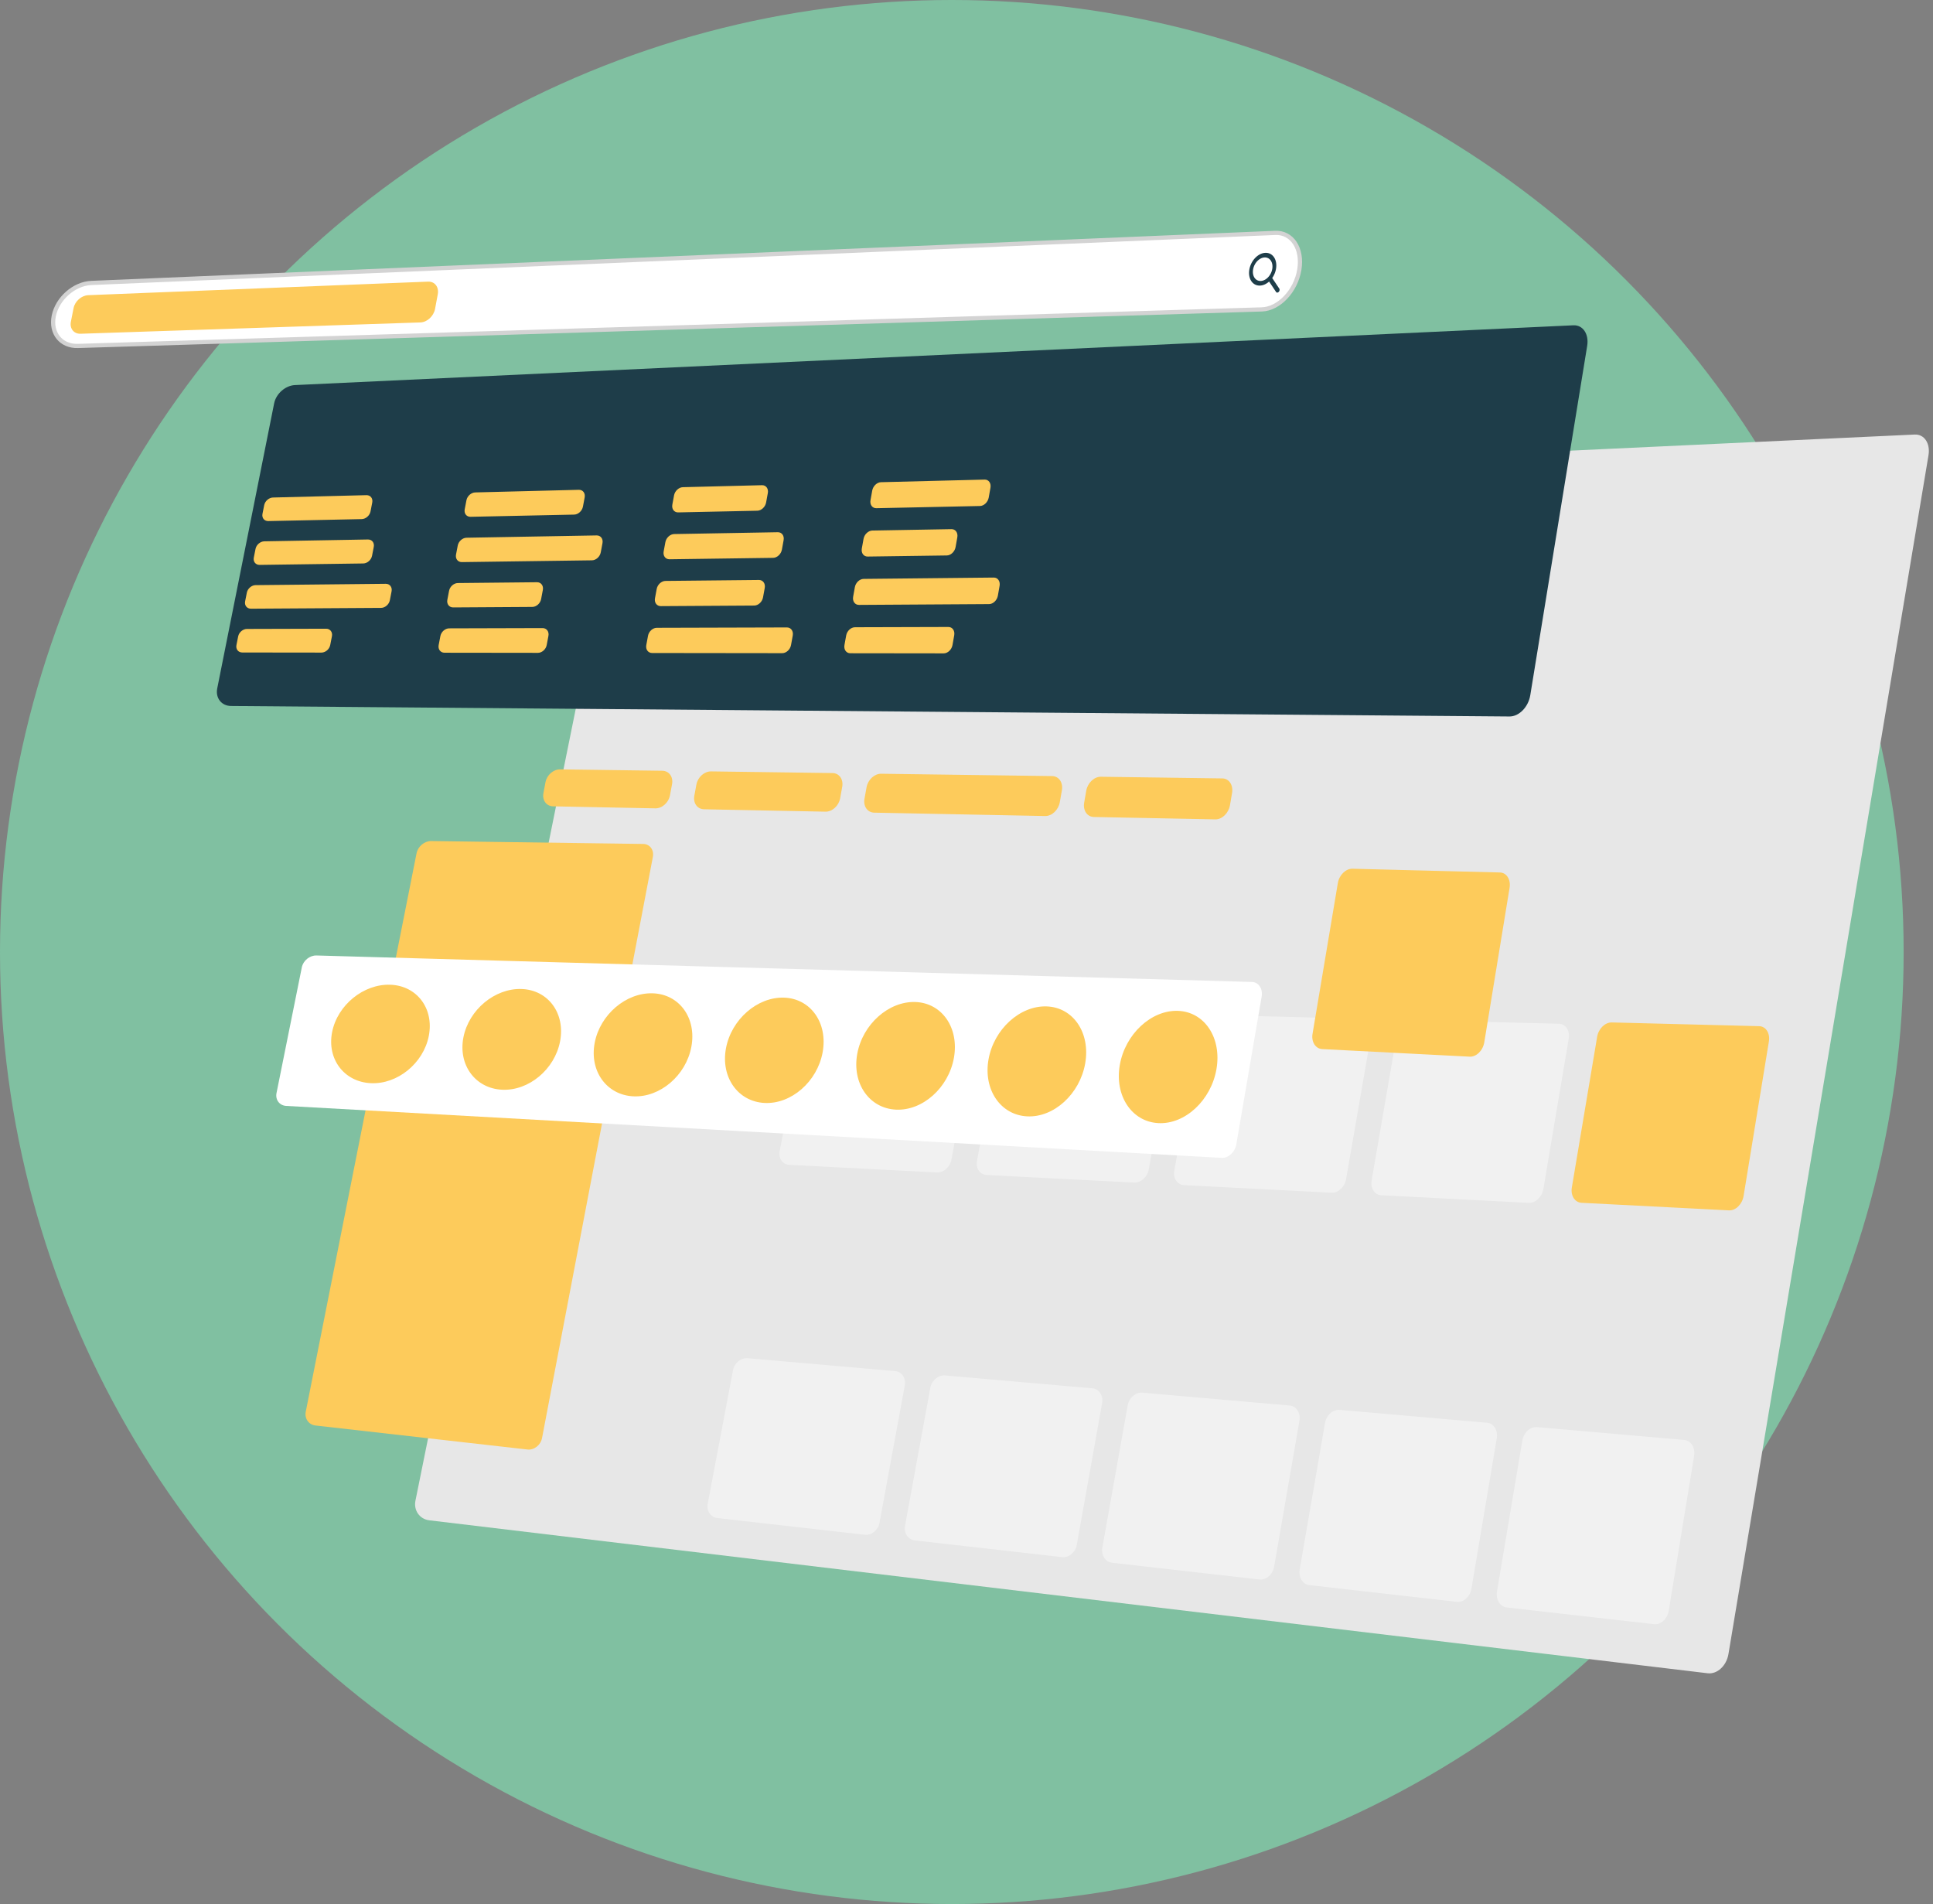 <svg width="461" height="454" xmlns="http://www.w3.org/2000/svg" xmlns:xlink="http://www.w3.org/1999/xlink">
    <rect width="100%" height="100%" fill="#808080" stroke="none"/>
    <defs>
        <path d="m157.102 126.668 289.494-13.535c2.163-.102 3.563 1.987 3.127 4.665l-12.886 79.082c-.436 2.677-2.543 4.834-4.706 4.816l-289.494-2.377c-2.164-.018-3.563-1.803-3.127-3.988l12.885-64.524c.437-2.185 2.544-4.038 4.707-4.139z" id="a"/>
        <path d="M80.365 96.926 362.72 84.989c4.332-.183 7.135 3.996 6.261 9.335-.874 5.339-5.094 9.775-9.425 9.909L77.2 112.946c-4.332.134-7.135-3.324-6.261-7.723.874-4.4 5.093-8.114 9.425-8.297z" id="b"/>
        <path d="m68.62 132.123 24.712-.438c.963-.017 1.586.779 1.392 1.777l-.41 2.11c-.195.998-1.133 1.818-2.095 1.83l-24.712.34c-.962.013-1.585-.77-1.391-1.748l.41-2.068c.195-.979 1.132-1.786 2.095-1.803z" id="c"/>
        <path d="m66.55 142.569 31.032-.318c.963-.01 1.586.795 1.391 1.797l-.41 2.12c-.194 1.002-1.132 1.82-2.095 1.825l-31.03.194c-.964.006-1.586-.782-1.392-1.76l.41-2.069c.194-.978 1.132-1.78 2.095-1.79z" id="d"/>
        <path d="m64.48 153.014 18.878-.052c.962-.003 1.585.8 1.391 1.795l-.41 2.1c-.194.995-1.132 1.8-2.095 1.799l-18.877-.024c-.963-.001-1.586-.795-1.392-1.774l.41-2.067c.195-.979 1.133-1.774 2.095-1.777z" id="e"/>
        <path d="m70.691 121.678 22.28-.561c.963-.024 1.586.764 1.392 1.76l-.41 2.106c-.194.997-1.132 1.821-2.095 1.841l-22.28.472c-.963.02-1.586-.756-1.392-1.735l.41-2.067c.195-.979 1.133-1.792 2.095-1.816z" id="f"/>
        <path d="m118.919 120.463 24.71-.622c.964-.025 1.586.792 1.392 1.824l-.41 2.181c-.194 1.032-1.132 1.885-2.095 1.906l-24.71.523c-.964.02-1.586-.784-1.392-1.796l.41-2.14c.194-1.011 1.132-1.852 2.095-1.876z" id="g"/>
        <path d="m116.849 131.267 31.031-.55c.963-.017 1.585.81 1.391 1.846l-.41 2.19c-.194 1.037-1.132 1.888-2.095 1.9l-31.031.426c-.963.013-1.585-.797-1.391-1.809l.41-2.14c.194-1.011 1.132-1.846 2.095-1.863z" id="h"/>
        <path d="m114.779 142.071 18.877-.193c.963-.01 1.585.815 1.391 1.843l-.41 2.172c-.194 1.028-1.132 1.866-2.095 1.872l-18.877.118c-.963.006-1.586-.81-1.391-1.822l.41-2.139c.194-1.012 1.132-1.84 2.095-1.85z" id="i"/>
        <path d="m112.709 152.875 22.28-.062c.963-.002 1.586.83 1.391 1.86l-.41 2.178c-.194 1.03-1.132 1.865-2.094 1.864l-22.281-.028c-.963 0-1.586-.822-1.391-1.835l.41-2.139c.194-1.012 1.132-1.835 2.095-1.838z" id="j"/>
        <path d="m166.366 130.391 24.711-.438c.963-.017 1.586.834 1.392 1.9l-.41 2.255c-.195 1.067-1.133 1.942-2.095 1.955l-24.712.339c-.962.013-1.585-.825-1.39-1.872l.41-2.212c.194-1.047 1.131-1.91 2.094-1.927z" id="k"/>
        <path d="m162.225 152.742 31.032-.086c.962-.003 1.585.863 1.391 1.934l-.41 2.264c-.194 1.071-1.132 1.938-2.095 1.937l-31.031-.038c-.963-.001-1.586-.85-1.392-1.898l.41-2.212c.195-1.047 1.133-1.898 2.095-1.9z" id="l"/>
        <path d="m168.436 119.216 18.878-.476c.962-.024 1.585.818 1.391 1.88l-.41 2.246c-.194 1.062-1.132 1.94-2.095 1.96l-18.877.4c-.963.02-1.586-.811-1.392-1.858l.41-2.213c.195-1.047 1.133-1.915 2.095-1.94z" id="m"/>
        <path d="m164.296 141.567 22.28-.229c.963-.01 1.586.846 1.392 1.91l-.41 2.251c-.195 1.065-1.133 1.933-2.095 1.94l-22.28.138c-.963.006-1.586-.837-1.392-1.884l.41-2.213c.194-1.047 1.132-1.904 2.095-1.913z" id="n"/>
        <path d="m215.696 118.025 24.711-.622c.963-.025 1.586.847 1.392 1.947l-.41 2.324c-.195 1.1-1.133 2.008-2.095 2.029l-24.712.523c-.962.02-1.585-.839-1.391-1.919l.41-2.282c.195-1.08 1.132-1.976 2.095-2z" id="o"/>
        <path d="m211.555 141.082 31.032-.318c.962-.01 1.585.877 1.391 1.981l-.41 2.334c-.195 1.104-1.132 2.004-2.095 2.01l-31.031.194c-.963.006-1.586-.865-1.392-1.945l.41-2.283c.195-1.08 1.133-1.963 2.095-1.973z" id="p"/>
        <path d="m213.626 129.554 18.877-.335c.963-.017 1.586.857 1.391 1.953l-.41 2.316c-.194 1.095-1.132 1.994-2.094 2.008l-18.878.258c-.963.013-1.585-.851-1.391-1.931l.41-2.283c.194-1.08 1.132-1.97 2.095-1.986z" id="q"/>
        <path d="m209.485 152.61 22.28-.061c.963-.003 1.586.885 1.392 1.983l-.41 2.32c-.195 1.099-1.132 1.988-2.095 1.987l-22.28-.028c-.963-.001-1.586-.877-1.392-1.957l.41-2.283c.195-1.08 1.132-1.958 2.095-1.96z" id="r"/>
        <path d="m135.976 215.752 50.545.69c1.604.022 2.642 1.415 2.318 3.112l-26.426 138.538c-.324 1.696-1.887 2.924-3.491 2.743l-50.545-5.724c-1.604-.182-2.643-1.65-2.32-3.281l26.428-133.165c.323-1.63 1.886-2.935 3.49-2.913z" id="s"/>
        <path d="m186.597 282.566 223.095 13.508c1.604.099 2.642 1.7 2.319 3.578l-6.036 34.994c-.323 1.876-1.886 3.28-3.49 3.138l-223.096-19.578c-1.604-.139-2.642-1.545-2.319-3.141l6.036-29.78c.323-1.597 1.886-2.814 3.49-2.719z" id="t"/>
        <path d="m305.168 55.026 59.84 30.473" id="u"/>
        <path d="m377.55 79.51 71.586 33.44" id="v"/>
        <path d="m155.758 201.696 31.848 15.135" id="w"/>
        <path d="m72.599 340.274 34.874 14.417" id="x"/>
        <path d="m66.062 262.884 111.15 53.736" id="y"/>
        <path d="m16.354 82.994 56.245 29.167" id="z"/>
        <path d="m358.941 209.913 65.07 36.716" id="A"/>
        <path d="m314.745 250.352 60.063 34.04" id="B"/>
        <path d="m301.094 234.404 109.294 61.55" id="C"/>
        <mask id="D" maskContentUnits="userSpaceOnUse" maskUnits="objectBoundingBox" x="0" y="0" width="310.372" height="88.567" fill="#fff">
            <use xlink:href="#a"/>
        </mask>
        <mask id="E" maskContentUnits="userSpaceOnUse" maskUnits="objectBoundingBox" x="0" y="0" width="298.36" height="27.967" fill="#fff">
            <use xlink:href="#b"/>
        </mask>
        <mask id="F" maskContentUnits="userSpaceOnUse" maskUnits="objectBoundingBox" x="0" y="0" width="28.678" height="6.056" fill="#fff">
            <use xlink:href="#c"/>
        </mask>
        <mask id="G" maskContentUnits="userSpaceOnUse" maskUnits="objectBoundingBox" x="0" y="0" width="34.999" height="5.936" fill="#fff">
            <use xlink:href="#d"/>
        </mask>
        <mask id="H" maskContentUnits="userSpaceOnUse" maskUnits="objectBoundingBox" x="0" y="0" width="22.845" height="5.694" fill="#fff">
            <use xlink:href="#e"/>
        </mask>
        <mask id="I" maskContentUnits="userSpaceOnUse" maskUnits="objectBoundingBox" x="0" y="0" width="26.248" height="6.18" fill="#fff">
            <use xlink:href="#f"/>
        </mask>
        <mask id="J" maskContentUnits="userSpaceOnUse" maskUnits="objectBoundingBox" x="0" y="0" width="28.678" height="6.435" fill="#fff">
            <use xlink:href="#g"/>
        </mask>
        <mask id="K" maskContentUnits="userSpaceOnUse" maskUnits="objectBoundingBox" x="0" y="0" width="34.999" height="6.362" fill="#fff">
            <use xlink:href="#h"/>
        </mask>
        <mask id="L" maskContentUnits="userSpaceOnUse" maskUnits="objectBoundingBox" x="0" y="0" width="22.845" height="6.006" fill="#fff">
            <use xlink:href="#i"/>
        </mask>
        <mask id="M" maskContentUnits="userSpaceOnUse" maskUnits="objectBoundingBox" x="0" y="0" width="26.248" height="5.901" fill="#fff">
            <use xlink:href="#j"/>
        </mask>
        <mask id="N" maskContentUnits="userSpaceOnUse" maskUnits="objectBoundingBox" x="0" y="0" width="28.678" height="6.449" fill="#fff">
            <use xlink:href="#k"/>
        </mask>
        <mask id="O" maskContentUnits="userSpaceOnUse" maskUnits="objectBoundingBox" x="0" y="0" width="34.999" height="6.135" fill="#fff">
            <use xlink:href="#l"/>
        </mask>
        <mask id="P" maskContentUnits="userSpaceOnUse" maskUnits="objectBoundingBox" x="0" y="0" width="22.845" height="6.487" fill="#fff">
            <use xlink:href="#m"/>
        </mask>
        <mask id="Q" maskContentUnits="userSpaceOnUse" maskUnits="objectBoundingBox" x="0" y="0" width="26.248" height="6.239" fill="#fff">
            <use xlink:href="#n"/>
        </mask>
        <mask id="R" maskContentUnits="userSpaceOnUse" maskUnits="objectBoundingBox" x="0" y="0" width="28.678" height="6.824" fill="#fff">
            <use xlink:href="#o"/>
        </mask>
        <mask id="S" maskContentUnits="userSpaceOnUse" maskUnits="objectBoundingBox" x="0" y="0" width="34.999" height="6.519" fill="#fff">
            <use xlink:href="#p"/>
        </mask>
        <mask id="T" maskContentUnits="userSpaceOnUse" maskUnits="objectBoundingBox" x="0" y="0" width="22.845" height="6.536" fill="#fff">
            <use xlink:href="#q"/>
        </mask>
        <mask id="U" maskContentUnits="userSpaceOnUse" maskUnits="objectBoundingBox" x="0" y="0" width="26.248" height="6.29" fill="#fff">
            <use xlink:href="#r"/>
        </mask>
        <mask id="V" maskContentUnits="userSpaceOnUse" maskUnits="objectBoundingBox" x="0" y="0" width="82.9" height="145.101" fill="#fff">
            <use xlink:href="#s"/>
        </mask>
        <mask id="W" maskContentUnits="userSpaceOnUse" maskUnits="objectBoundingBox" x="0" y="0" width="235.059" height="55.233" fill="#fff">
            <use xlink:href="#t"/>
        </mask>
        <mask id="X" maskContentUnits="userSpaceOnUse" maskUnits="objectBoundingBox" x="0" y="0" width="60.564" height="30.608" fill="#fff">
            <use xlink:href="#u"/>
        </mask>
        <mask id="Y" maskContentUnits="userSpaceOnUse" maskUnits="objectBoundingBox" x="0" y="0" width="72.286" height="33.864" fill="#fff">
            <use xlink:href="#v"/>
        </mask>
        <mask id="Z" maskContentUnits="userSpaceOnUse" maskUnits="objectBoundingBox" x="0" y="0" width="33" height="16" fill="#fff">
            <use xlink:href="#w"/>
        </mask>
        <mask id="aa" maskContentUnits="userSpaceOnUse" maskUnits="objectBoundingBox" x="0" y="0" width="36" height="15" fill="#fff">
            <use xlink:href="#x"/>
        </mask>
        <mask id="ab" maskContentUnits="userSpaceOnUse" maskUnits="objectBoundingBox" x="0" y="0" width="112.011" height="54.052" fill="#fff">
            <use xlink:href="#y"/>
        </mask>
        <mask id="ac" maskContentUnits="userSpaceOnUse" maskUnits="objectBoundingBox" x="0" y="0" width="56.657" height="29.305" fill="#fff">
            <use xlink:href="#z"/>
        </mask>
        <mask id="ad" maskContentUnits="userSpaceOnUse" maskUnits="objectBoundingBox" x="0" y="0" width="65.774" height="37.12" fill="#fff">
            <use xlink:href="#A"/>
        </mask>
        <mask id="ae" maskContentUnits="userSpaceOnUse" maskUnits="objectBoundingBox" x="0" y="0" width="61.216" height="34.515" fill="#fff">
            <use xlink:href="#B"/>
        </mask>
        <mask id="af" maskContentUnits="userSpaceOnUse" maskUnits="objectBoundingBox" x="0" y="0" width="110.058" height="61.867" fill="#fff">
            <use xlink:href="#C"/>
        </mask>
    </defs>
    <g fill="none" fill-rule="evenodd">
        <circle fill="#80C0A1" style="mix-blend-mode:darken" cx="227" cy="227" r="227"/>
        <path d="m151.74 117.869 304.896-14.256c2.278-.106 3.752 2.094 3.293 4.914l-47.707 285.836c-.46 2.82-2.68 4.885-4.957 4.613l-304.897-36.473c-2.278-.272-3.752-2.359-3.293-4.66l47.707-235.615c.46-2.301 2.679-4.253 4.957-4.36z" fill="#E7E7E7"/>
        <use stroke="#D3D3D3" mask="url(#D)" stroke-width="2" stroke-dasharray="3" xlink:href="#a"/>
        <path d="m195.472 239.64 35.149.892c1.604.04 2.642 1.497 2.319 3.252l-6.036 32.741c-.323 1.756-1.886 3.112-3.49 3.03l-35.15-1.805c-1.604-.082-2.642-1.534-2.318-3.241l6.035-31.85c.324-1.707 1.886-3.059 3.49-3.018zM242.53 240.834l35.15.89c1.604.041 2.643 1.542 2.319 3.352l-6.035 33.766c-.324 1.81-1.887 3.212-3.491 3.13l-35.15-1.806c-1.604-.082-2.642-1.578-2.318-3.34l6.035-32.874c.324-1.763 1.887-3.159 3.49-3.118zM289.59 242.026l35.15.891c1.604.041 2.642 1.586 2.318 3.452l-6.035 34.79c-.324 1.866-1.887 3.311-3.491 3.229l-35.15-1.805c-1.604-.082-2.642-1.623-2.318-3.44l6.035-33.899c.324-1.818 1.887-3.258 3.491-3.218zM336.65 243.22l35.148.89c1.605.04 2.643 1.63 2.32 3.551l-6.036 35.815c-.324 1.92-1.887 3.41-3.491 3.328L329.441 285c-1.603-.083-2.642-1.668-2.318-3.54l6.035-34.924c.324-1.872 1.887-3.357 3.491-3.317z" fill="#FFF" opacity=".426"/>
        <path d="m384.394 243.793 35.149.89c1.604.042 2.642 1.676 2.319 3.651l-6.036 36.84c-.323 1.976-1.886 3.51-3.49 3.428l-35.15-1.805c-1.604-.083-2.642-1.712-2.319-3.64l6.036-35.948c.323-1.927 1.886-3.457 3.49-3.416z" fill="#FDCB5B"/>
        <path d="m178.313 323.859 35.149 3.067c1.604.14 2.642 1.676 2.319 3.432l-6.036 32.74c-.323 1.757-1.886 3.032-3.49 2.85l-35.15-3.98c-1.604-.182-2.642-1.714-2.319-3.421l6.036-31.85c.323-1.707 1.886-2.978 3.49-2.838zM225.372 327.965l35.149 3.067c1.604.14 2.642 1.72 2.319 3.531l-6.036 33.766c-.323 1.81-1.886 3.131-3.49 2.95l-35.15-3.981c-1.604-.182-2.642-1.758-2.318-3.521l6.035-32.874c.324-1.763 1.886-3.078 3.49-2.938zM272.431 332.071l35.15 3.067c1.603.14 2.642 1.766 2.318 3.631l-6.035 34.79c-.324 1.866-1.887 3.231-3.491 3.05l-35.15-3.982c-1.604-.181-2.642-1.802-2.318-3.62l6.035-33.898c.324-1.818 1.887-3.178 3.491-3.038zM319.49 336.177l35.15 3.067c1.604.14 2.642 1.81 2.318 3.73l-6.035 35.816c-.324 1.92-1.887 3.33-3.491 3.148l-35.15-3.98c-1.604-.182-2.642-1.848-2.318-3.72l6.035-34.924c.324-1.872 1.887-3.277 3.491-3.137zM366.55 340.283l35.148 3.067c1.605.14 2.643 1.855 2.32 3.83l-6.036 36.84c-.324 1.976-1.887 3.43-3.49 3.248l-35.15-3.98c-1.604-.182-2.643-1.892-2.319-3.82l6.035-35.948c.324-1.928 1.887-3.377 3.491-3.237z" fill="#FFF" opacity=".426"/>
        <path d="m70.335 91.82 304.897-14.256c2.278-.107 3.753 2.093 3.293 4.914l-13.57 83.289c-.46 2.82-2.68 5.091-4.958 5.073L55.1 168.336c-2.278-.019-3.752-1.9-3.292-4.2l13.57-67.957c.46-2.301 2.68-4.253 4.957-4.36z" fill="#1E3D49"/>
        <path d="M304.13 55.532c1.981-.084 3.61.831 4.647 2.375 1.073 1.6 1.513 3.856 1.1 6.38-.42 2.567-1.644 4.917-3.285 6.642-1.607 1.69-3.617 2.784-5.662 2.847L18.575 82.49c-1.99.061-3.636-.69-4.679-1.977-1.05-1.295-1.48-3.117-1.076-5.15.416-2.094 1.632-4.022 3.255-5.451 1.618-1.424 3.644-2.356 5.7-2.443z" stroke="#D3D3D3" fill="#FFF"/>
        <use stroke="#D3D3D3" mask="url(#E)" stroke-width="2" opacity=".429" stroke-dasharray="3,3" xlink:href="#b"/>
        <g fill="#FDCB5B">
            <path d="m63.035 129.074 24.711-.438c.963-.017 1.586.779 1.392 1.777l-.41 2.11c-.195.998-1.133 1.817-2.095 1.83l-24.712.34c-.962.013-1.585-.77-1.391-1.748l.41-2.068c.195-.979 1.132-1.786 2.095-1.803zM60.965 139.52l31.03-.319c.964-.01 1.586.795 1.392 1.798l-.41 2.119c-.194 1.003-1.132 1.82-2.095 1.826l-31.031.194c-.963.006-1.586-.783-1.391-1.761l.41-2.068c.194-.978 1.132-1.78 2.095-1.79zM58.894 149.965l18.878-.053c.962-.002 1.585.801 1.391 1.796l-.41 2.1c-.195.995-1.132 1.8-2.095 1.798l-18.877-.023c-.963-.001-1.586-.795-1.392-1.774l.41-2.068c.195-.978 1.133-1.773 2.095-1.776zM65.105 118.629l22.28-.561c.963-.025 1.586.763 1.392 1.76l-.41 2.106c-.194.996-1.132 1.82-2.095 1.841l-22.28.472c-.963.02-1.586-.756-1.392-1.735l.41-2.068c.195-.978 1.133-1.79 2.095-1.815zM113.333 117.414l24.71-.623c.963-.024 1.586.793 1.392 1.825l-.41 2.181c-.194 1.032-1.132 1.885-2.095 1.906l-24.711.523c-.963.02-1.586-.784-1.391-1.796l.41-2.14c.194-1.012 1.132-1.852 2.095-1.876zM111.263 128.218l31.03-.55c.963-.017 1.586.81 1.392 1.846l-.41 2.19c-.194 1.037-1.132 1.887-2.095 1.9l-31.031.426c-.963.013-1.586-.797-1.391-1.809l.41-2.14c.194-1.012 1.132-1.846 2.095-1.863zM109.192 139.022l18.878-.193c.962-.01 1.585.815 1.391 1.843l-.41 2.172c-.194 1.028-1.132 1.866-2.095 1.872l-18.877.118c-.963.006-1.586-.81-1.391-1.822l.41-2.14c.194-1.011 1.132-1.84 2.094-1.85zM107.122 149.826l22.281-.062c.963-.003 1.586.83 1.391 1.86l-.41 2.178c-.194 1.03-1.132 1.865-2.095 1.864l-22.28-.028c-.963-.001-1.586-.823-1.391-1.835l.41-2.14c.194-1.011 1.132-1.834 2.094-1.837zM160.78 127.342l24.711-.438c.963-.017 1.586.834 1.392 1.9l-.41 2.255c-.195 1.067-1.133 1.942-2.095 1.955l-24.712.339c-.962.013-1.585-.825-1.39-1.872l.41-2.213c.194-1.046 1.131-1.909 2.094-1.926zM156.64 149.693l31.03-.086c.963-.003 1.586.863 1.392 1.934l-.41 2.264c-.194 1.07-1.132 1.938-2.095 1.937l-31.031-.038c-.963-.001-1.586-.851-1.392-1.898l.41-2.213c.195-1.047 1.133-1.897 2.095-1.9zM162.85 116.166l18.878-.475c.962-.024 1.585.817 1.391 1.88l-.41 2.246c-.194 1.062-1.132 1.94-2.095 1.96l-18.877.4c-.963.02-1.586-.811-1.392-1.858l.41-2.213c.195-1.047 1.133-1.915 2.095-1.94zM158.71 138.517l22.28-.228c.963-.01 1.586.845 1.392 1.91l-.41 2.251c-.195 1.065-1.133 1.933-2.095 1.94l-22.28.138c-.963.006-1.586-.838-1.392-1.884l.41-2.213c.194-1.047 1.132-1.904 2.095-1.914zM210.11 114.976l24.711-.623c.963-.024 1.586.848 1.392 1.948l-.41 2.324c-.195 1.1-1.133 2.008-2.095 2.028l-24.712.524c-.962.02-1.585-.839-1.391-1.919l.41-2.283c.195-1.08 1.132-1.975 2.095-2zM205.97 138.033l31.03-.318c.963-.01 1.586.877 1.392 1.981l-.41 2.334c-.195 1.104-1.132 2.004-2.095 2.01l-31.031.194c-.963.006-1.586-.865-1.392-1.945l.41-2.283c.195-1.08 1.133-1.963 2.095-1.973zM208.04 126.504l18.877-.334c.963-.017 1.585.857 1.391 1.953l-.41 2.316c-.194 1.095-1.132 1.994-2.095 2.007l-18.877.26c-.963.012-1.586-.853-1.391-1.933l.41-2.282c.194-1.08 1.132-1.97 2.095-1.987zM203.899 149.561l22.28-.062c.963-.002 1.586.886 1.392 1.984l-.41 2.32c-.195 1.099-1.133 1.988-2.095 1.987l-22.28-.028c-.963-.001-1.586-.878-1.392-1.958l.41-2.282c.195-1.08 1.132-1.958 2.095-1.96z"/>
        </g>
        <use stroke="#D3D3D3" mask="url(#F)" stroke-width="2" opacity=".429" stroke-dasharray="3,3" xlink:href="#c"/>
        <use stroke="#D3D3D3" mask="url(#G)" stroke-width="2" opacity=".429" stroke-dasharray="3,3" xlink:href="#d"/>
        <use stroke="#D3D3D3" mask="url(#H)" stroke-width="2" opacity=".429" stroke-dasharray="3,3" xlink:href="#e"/>
        <use stroke="#D3D3D3" mask="url(#I)" stroke-width="2" opacity=".429" stroke-dasharray="3,3" xlink:href="#f"/>
        <use stroke="#D3D3D3" mask="url(#J)" stroke-width="2" opacity=".429" stroke-dasharray="3,3" xlink:href="#g"/>
        <use stroke="#D3D3D3" mask="url(#K)" stroke-width="2" opacity=".429" stroke-dasharray="3,3" xlink:href="#h"/>
        <use stroke="#D3D3D3" mask="url(#L)" stroke-width="2" opacity=".429" stroke-dasharray="3,3" xlink:href="#i"/>
        <use stroke="#D3D3D3" mask="url(#M)" stroke-width="2" opacity=".429" stroke-dasharray="3,3" xlink:href="#j"/>
        <use stroke="#D3D3D3" mask="url(#N)" stroke-width="2" opacity=".429" stroke-dasharray="3,3" xlink:href="#k"/>
        <use stroke="#D3D3D3" mask="url(#O)" stroke-width="2" opacity=".429" stroke-dasharray="3,3" xlink:href="#l"/>
        <use stroke="#D3D3D3" mask="url(#P)" stroke-width="2" opacity=".429" stroke-dasharray="3,3" xlink:href="#m"/>
        <use stroke="#D3D3D3" mask="url(#Q)" stroke-width="2" opacity=".429" stroke-dasharray="3,3" xlink:href="#n"/>
        <use stroke="#D3D3D3" mask="url(#R)" stroke-width="2" opacity=".429" stroke-dasharray="3,3" xlink:href="#o"/>
        <use stroke="#D3D3D3" mask="url(#S)" stroke-width="2" opacity=".429" stroke-dasharray="3,3" xlink:href="#p"/>
        <use stroke="#D3D3D3" mask="url(#T)" stroke-width="2" opacity=".429" stroke-dasharray="3,3" xlink:href="#q"/>
        <use stroke="#D3D3D3" mask="url(#U)" stroke-width="2" opacity=".429" stroke-dasharray="3,3" xlink:href="#r"/>
        <path d="m133.586 183.448 24.37.333c1.605.022 2.643 1.452 2.32 3.195l-.496 2.67c-.324 1.743-1.887 3.13-3.491 3.099l-24.37-.48c-1.604-.032-2.643-1.442-2.319-3.15l.496-2.615c.323-1.708 1.886-3.074 3.49-3.052zM102.835 200.54l50.545.69c1.604.023 2.643 1.416 2.319 3.112L129.272 342.88c-.323 1.697-1.886 2.925-3.49 2.743l-50.546-5.724c-1.604-.181-2.642-1.65-2.319-3.281l26.427-133.165c.324-1.63 1.887-2.935 3.491-2.913z" fill="#FDCB5B"/>
        <use stroke="#D3D3D3" mask="url(#V)" stroke-width="2" stroke-dasharray="3,3" xlink:href="#s"/>
        <path d="m169.577 183.933 28.962.395c1.605.022 2.643 1.491 2.32 3.282l-.496 2.742c-.324 1.79-1.887 3.216-3.491 3.184l-28.962-.57c-1.605-.031-2.643-1.475-2.32-3.225l.496-2.68c.324-1.75 1.887-3.15 3.491-3.128zM210.158 184.494l40.771.557c1.605.022 2.643 1.541 2.32 3.392l-.496 2.836c-.324 1.852-1.887 3.327-3.491 3.296l-40.772-.803c-1.604-.031-2.642-1.514-2.319-3.311l.496-2.753c.324-1.797 1.886-3.236 3.49-3.214zM262.549 185.21l28.962.396c1.605.022 2.643 1.579 2.32 3.478l-.496 2.908c-.324 1.9-1.887 3.413-3.491 3.381l-28.963-.57c-1.604-.031-2.642-1.563-2.318-3.422l.495-2.846c.324-1.858 1.887-3.347 3.491-3.325zM21.039 70.383l81.046-3.23c1.604-.064 2.643 1.292 2.319 3.029l-.645 3.458c-.323 1.737-1.886 3.188-3.49 3.241L19.222 79.58c-1.604.054-2.642-1.228-2.319-2.863l.645-3.257c.323-1.635 1.886-3.012 3.49-3.076z" fill="#FDCB5B"/>
        <path d="M301.777 60.286c1.76-.07 2.898 1.626 2.543 3.786a5.397 5.397 0 0 1-.913 2.22l1.685 2.521c.14.21.083.559-.128.78-.194.204-.451.228-.6.066l-.035-.045-1.662-2.485c-.643.578-1.404.938-2.175.965-1.759.06-2.897-1.635-2.542-3.787s2.068-3.952 3.827-4.021zm-.18 1.1c-1.264.048-2.495 1.341-2.75 2.888-.255 1.547.563 2.764 1.826 2.72 1.264-.045 2.495-1.338 2.75-2.889.254-1.55-.563-2.768-1.827-2.72z" fill="#1E3D49" fill-rule="nonzero"/>
        <path d="m75.473 227.825 223.095 6.315c1.605.047 2.643 1.615 2.32 3.503l-6.036 35.189c-.324 1.886-1.887 3.34-3.49 3.25L68.265 263.697c-1.604-.087-2.643-1.46-2.319-3.067l6.035-29.974c.324-1.608 1.887-2.875 3.491-2.831z" fill="#FFF"/>
        <use stroke="#D3D3D3" mask="url(#W)" stroke-width="2" stroke-dasharray="3" xlink:href="#t"/>
        <path d="M88.412 258.273c6.366.317 12.567-4.724 13.852-11.26 1.284-6.537-2.836-12.005-9.202-12.212-6.366-.206-12.567 4.838-13.851 11.265-1.284 6.426 2.835 11.89 9.201 12.207zM119.72 259.835c6.367.32 12.568-4.841 13.852-11.528 1.284-6.688-2.835-12.28-9.201-12.487-6.366-.208-12.567 4.956-13.852 11.533-1.284 6.576 2.836 12.164 9.202 12.482zM151.03 261.408c6.365.321 12.567-4.96 13.85-11.798 1.285-6.84-2.835-12.554-9.2-12.764-6.366-.21-12.568 5.076-13.852 11.804-1.284 6.726 2.835 12.438 9.201 12.758zM182.338 262.99c6.366.324 12.567-5.08 13.851-12.069 1.284-6.99-2.835-12.83-9.201-13.041-6.366-.21-12.567 5.196-13.851 12.075-1.285 6.877 2.835 12.713 9.2 13.036zM213.646 264.583c6.366.325 12.568-5.2 13.852-12.342 1.284-7.143-2.836-13.107-9.202-13.32-6.365-.212-12.567 5.317-13.85 12.347-1.285 7.03 2.835 12.99 9.2 13.315zM244.955 266.185c6.366.327 12.567-5.32 13.851-12.615 1.284-7.296-2.835-13.385-9.201-13.6-6.366-.213-12.567 5.438-13.851 12.62-1.284 7.183 2.835 13.268 9.2 13.595zM276.263 267.797c6.366.329 12.568-5.44 13.852-12.889 1.284-7.45-2.836-13.664-9.201-13.88-6.366-.216-12.568 5.558-13.852 12.894-1.284 7.335 2.836 13.547 9.201 13.875z" fill="#FDCB5B"/>
        <use stroke="#D3D3D3" mask="url(#X)" stroke-width="2" opacity=".429" stroke-dasharray="3,3" xlink:href="#u"/>
        <use stroke="#D3D3D3" mask="url(#Y)" stroke-width="2" opacity=".429" stroke-dasharray="3,3" xlink:href="#v"/>
        <use stroke="#D3D3D3" mask="url(#Z)" stroke-width="2" stroke-dasharray="3,3" xlink:href="#w"/>
        <use stroke="#D3D3D3" mask="url(#aa)" stroke-width="2" stroke-dasharray="3,3" xlink:href="#x"/>
        <use stroke="#D3D3D3" mask="url(#ab)" stroke-width="2" stroke-dasharray="3,3" xlink:href="#y"/>
        <use stroke="#D3D3D3" mask="url(#ac)" stroke-width="2" opacity=".429" stroke-dasharray="3,3" xlink:href="#z"/>
        <path d="m322.553 207.143 35.15.89c1.603.041 2.642 1.676 2.318 3.651l-6.035 36.84c-.324 1.975-1.887 3.51-3.491 3.428l-35.15-1.805c-1.604-.083-2.642-1.712-2.318-3.64l6.035-35.948c.324-1.927 1.887-3.457 3.491-3.416z" fill="#FDCB5B"/>
        <use stroke="#D3D3D3" mask="url(#ad)" stroke-width="2" stroke-dasharray="3,3" xlink:href="#A"/>
        <use stroke="#D3D3D3" mask="url(#ae)" stroke-width="2" stroke-dasharray="3,3" xlink:href="#B"/>
        <use stroke="#D3D3D3" mask="url(#af)" stroke-width="2" stroke-dasharray="3,3" xlink:href="#C"/>
    </g>
</svg>
